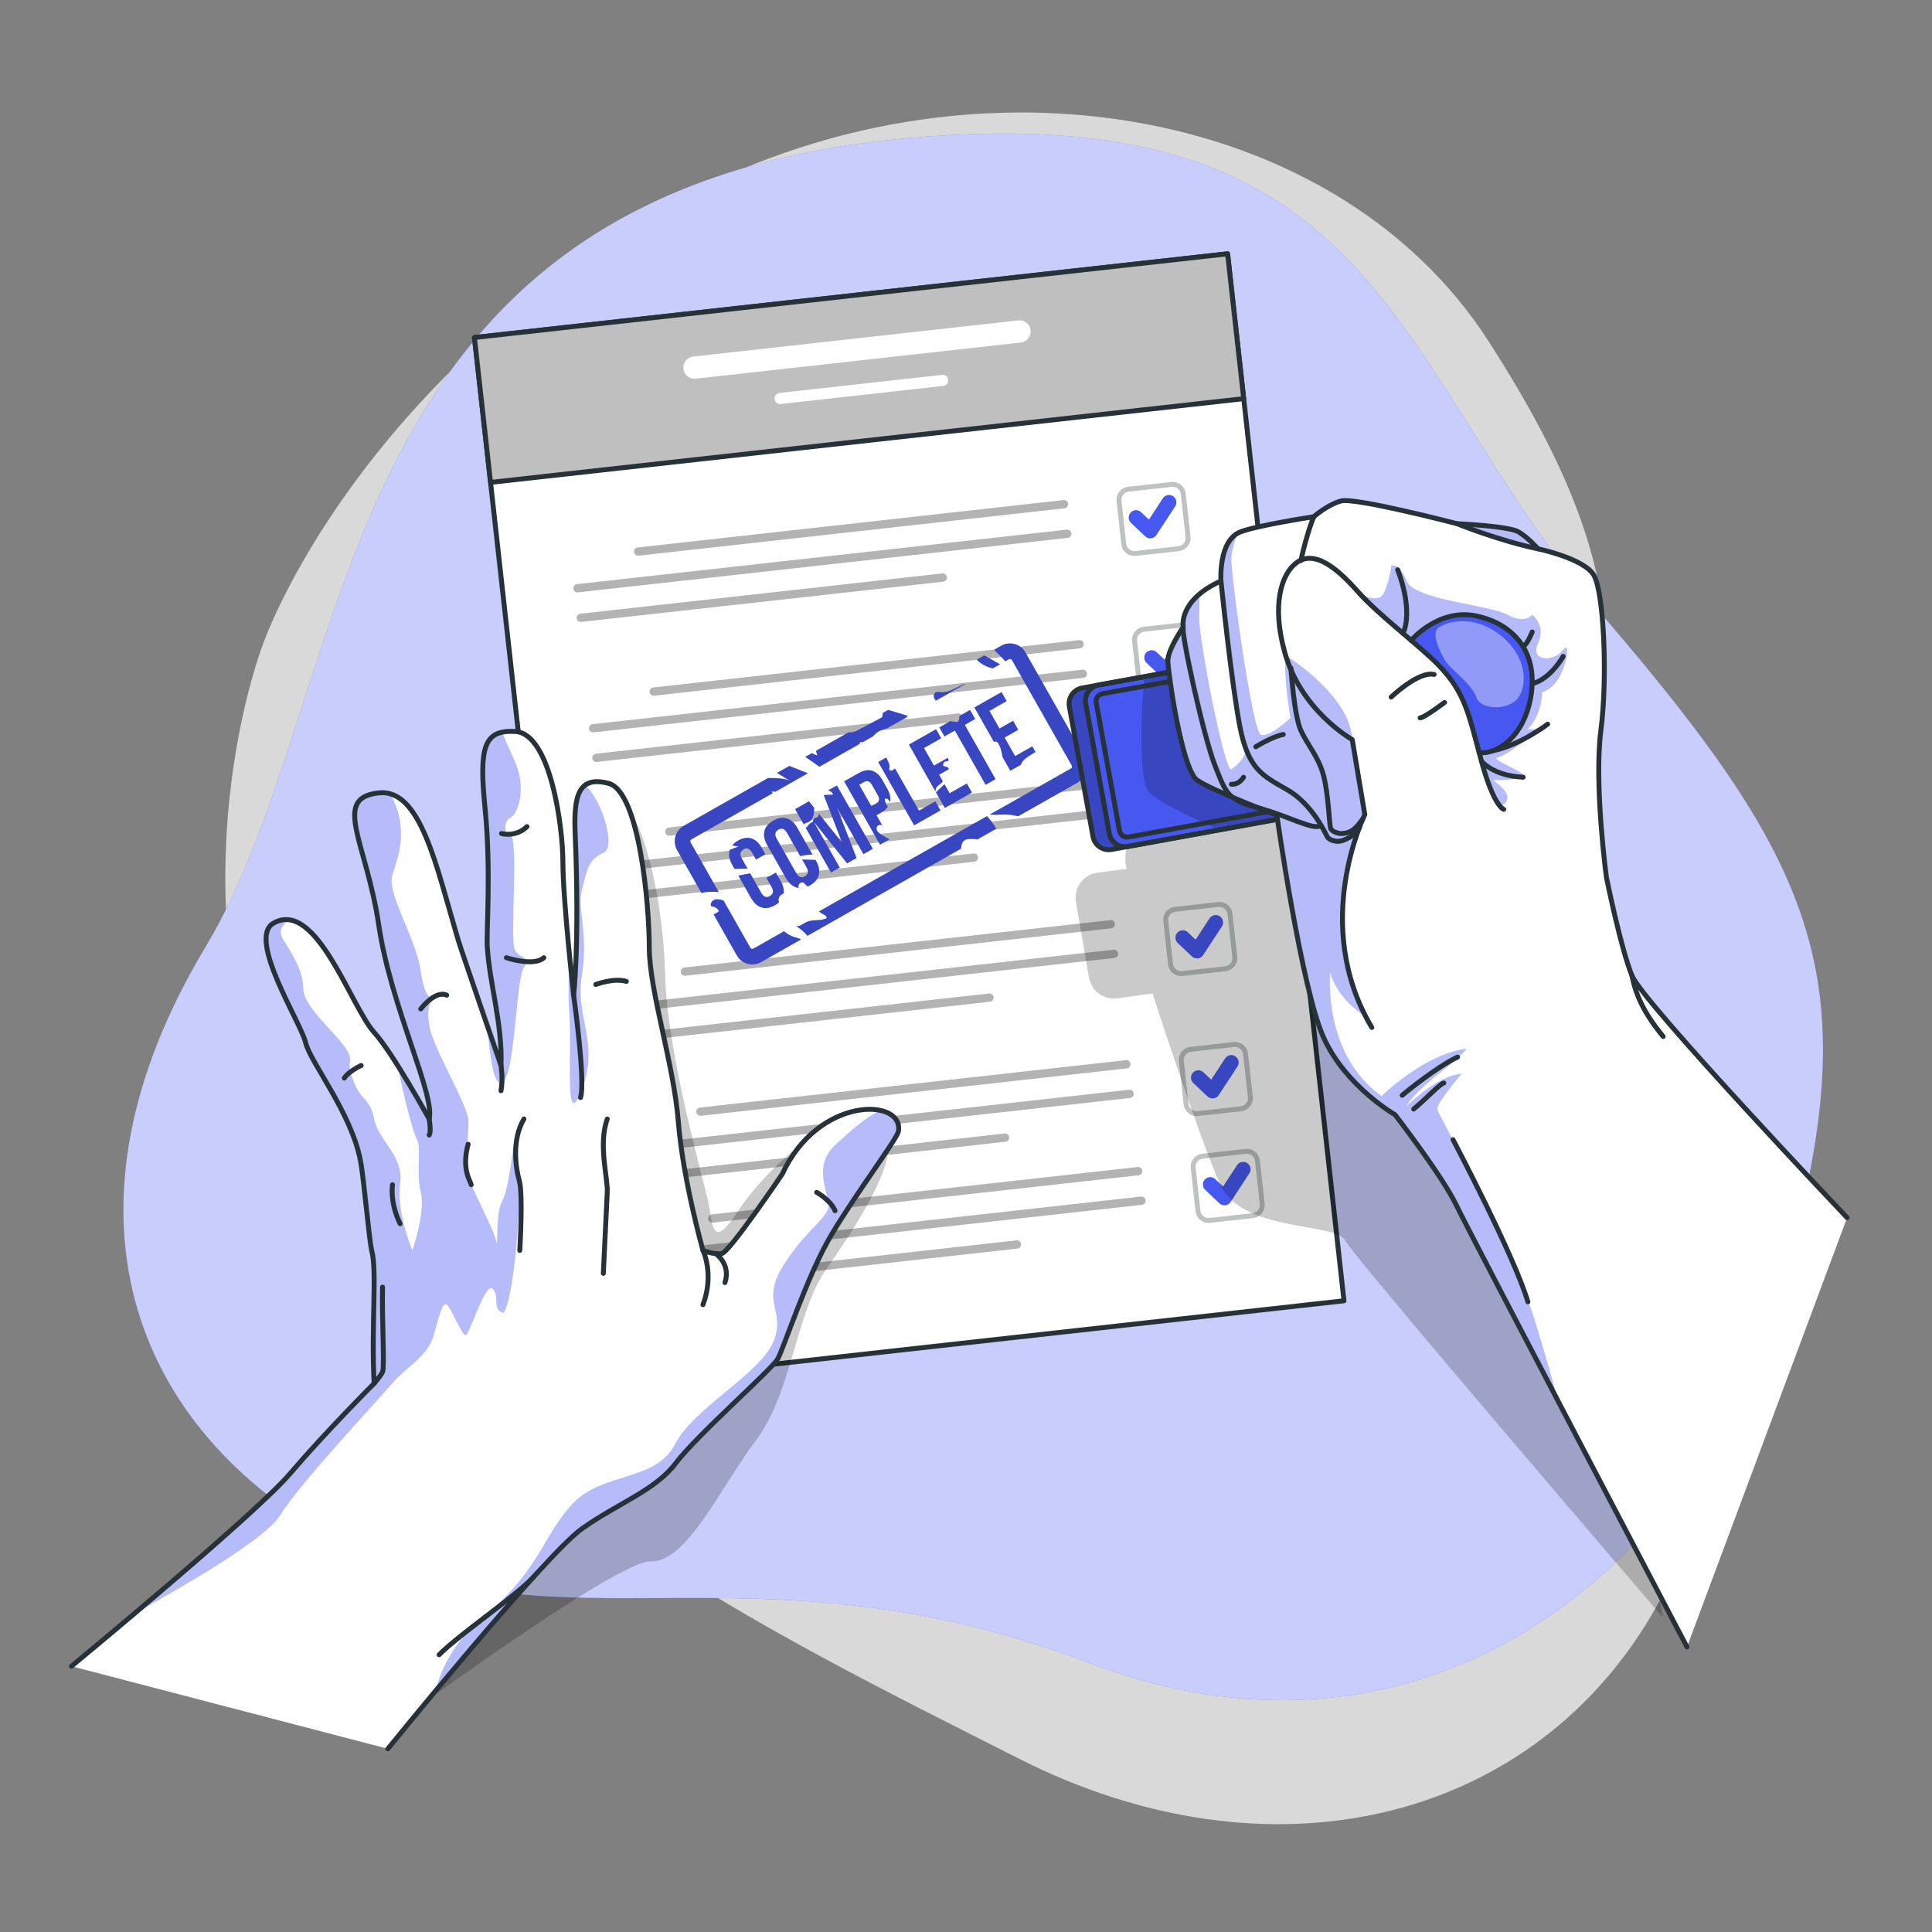 <svg width="393" height="393" viewBox="0 0 393 393" fill="none" xmlns="http://www.w3.org/2000/svg">
<rect x="0" y="0" width="393" height="393" fill="#808080" stroke="none"/>
<path opacity="0.7" d="M53.394 131.33C53.394 131.33 31.483 187.912 62.274 244.909C93.065 301.907 156.499 331.999 207.266 357.738C258.034 383.476 310.752 370.942 335.804 328.783C360.856 286.624 326.494 256.528 326.453 196.406C326.413 136.285 335.45 120.367 302.902 69.574C270.354 18.781 190.458 7.539 130.061 45.212C69.665 82.884 53.394 131.33 53.394 131.33Z" fill="white"/>
<path d="M184.808 28.077C282.299 19.394 282.464 74.398 326.392 125.642C370.319 176.885 379.719 200.119 363.16 259.19C346.601 318.261 290.798 364.569 221.765 338.331C152.732 312.093 113.187 337.289 69.645 313.991C26.103 290.692 9.933 245.677 41.805 192.624C73.677 139.572 64.596 38.782 184.808 28.077Z" fill="#4758F1"/>
<path opacity="0.7" d="M184.808 28.077C282.299 19.394 282.464 74.398 326.392 125.642C370.319 176.885 379.719 200.119 363.16 259.19C346.601 318.261 290.798 364.569 221.765 338.331C152.732 312.093 113.187 337.289 69.645 313.991C26.103 290.692 9.933 245.677 41.805 192.624C73.677 139.572 64.596 38.782 184.808 28.077Z" fill="white"/>
<path d="M249.712 51.629L96.508 68.662L120.186 281.634L273.39 264.601L249.712 51.629Z" fill="white" stroke="#263238" stroke-miterlimit="10" stroke-linecap="round" stroke-linejoin="round"/>
<path d="M249.711 51.628L96.507 68.661L99.783 98.129L252.988 81.097L249.711 51.628Z" fill="#BFBFBF" stroke="#263238" stroke-miterlimit="10" stroke-linecap="round" stroke-linejoin="round"/>
<path d="M207.142 65.178L141.011 72.533C139.77 72.672 138.875 73.789 139.013 75.031C139.151 76.272 140.269 77.167 141.511 77.029L207.641 69.674C208.882 69.536 209.777 68.418 209.639 67.176C209.501 65.934 208.384 65.04 207.142 65.178Z" fill="white"/>
<path d="M191.637 76.254L158.571 79.932C157.951 80.001 157.503 80.56 157.572 81.181C157.642 81.802 158.2 82.249 158.821 82.18L191.887 78.502C192.508 78.433 192.955 77.874 192.886 77.253C192.817 76.632 192.257 76.185 191.637 76.254Z" fill="white"/>
<path opacity="0.3" d="M216.347 101.725L129.715 111.361C129.252 111.412 128.92 111.829 128.971 112.29C129.022 112.752 129.439 113.085 129.9 113.034L216.533 103.397C216.995 103.346 217.328 102.93 217.277 102.468C217.225 102.007 216.81 101.673 216.347 101.725Z" fill="black"/>
<path opacity="0.3" d="M217.016 107.739L117.38 118.822C116.917 118.873 116.585 119.29 116.636 119.751C116.687 120.213 117.104 120.546 117.565 120.495L217.202 109.412C217.664 109.361 217.996 108.944 217.945 108.483C217.894 108.022 217.478 107.688 217.016 107.739Z" fill="black"/>
<path opacity="0.3" d="M191.678 116.646L118.049 124.837C117.586 124.888 117.254 125.304 117.305 125.766C117.356 126.228 117.773 126.56 118.234 126.509L191.863 118.319C192.326 118.268 192.658 117.851 192.607 117.39C192.556 116.928 192.139 116.595 191.678 116.646Z" fill="black"/>
<path opacity="0.3" d="M239.769 111.606L230.978 112.583C229.797 112.715 228.734 111.864 228.602 110.684L227.625 101.892C227.493 100.712 228.344 99.648 229.524 99.517L238.316 98.539C239.496 98.408 240.56 99.258 240.691 100.439L241.669 109.23C241.8 110.411 240.95 111.474 239.769 111.606Z" stroke="#263238" stroke-miterlimit="10" stroke-linecap="round" stroke-linejoin="round"/>
<path d="M231.095 105.284L233.98 108.011L237.791 102.186" stroke="#4758F1" stroke-width="3" stroke-miterlimit="10" stroke-linecap="round" stroke-linejoin="round"/>
<path opacity="0.3" d="M219.516 130.208L132.884 139.844C132.421 139.895 132.089 140.312 132.14 140.773C132.191 141.235 132.608 141.568 133.069 141.517L219.702 131.88C220.164 131.829 220.497 131.413 220.445 130.951C220.394 130.489 219.979 130.157 219.516 130.208Z" fill="black"/>
<path opacity="0.3" d="M220.185 136.222L120.549 147.305C120.086 147.356 119.754 147.773 119.805 148.234C119.856 148.695 120.273 149.029 120.734 148.978L220.371 137.895C220.833 137.844 221.165 137.427 221.114 136.966C221.063 136.504 220.647 136.17 220.185 136.222Z" fill="black"/>
<path opacity="0.3" d="M194.847 145.129L121.217 153.319C120.755 153.37 120.423 153.787 120.474 154.248C120.525 154.711 120.942 155.043 121.403 154.992L195.032 146.803C195.494 146.752 195.827 146.335 195.776 145.874C195.725 145.411 195.308 145.078 194.847 145.129Z" fill="black"/>
<path opacity="0.3" d="M242.937 140.089L234.146 141.066C232.965 141.198 231.902 140.347 231.77 139.167L230.793 130.375C230.661 129.195 231.512 128.131 232.692 128L241.484 127.022C242.664 126.891 243.728 127.741 243.859 128.922L244.837 137.713C244.969 138.894 244.118 139.957 242.937 140.089Z" stroke="#263238" stroke-miterlimit="10" stroke-linecap="round" stroke-linejoin="round"/>
<path d="M234.264 133.768L237.148 136.494L240.96 130.669" stroke="#4758F1" stroke-width="3" stroke-miterlimit="10" stroke-linecap="round" stroke-linejoin="round"/>
<path opacity="0.3" d="M222.684 158.691L136.051 168.327C135.589 168.378 135.257 168.795 135.308 169.256C135.359 169.719 135.776 170.051 136.237 170L222.87 160.364C223.332 160.312 223.665 159.896 223.613 159.435C223.562 158.972 223.147 158.64 222.684 158.691Z" fill="black"/>
<path opacity="0.3" d="M223.353 164.705L123.717 175.788C123.254 175.839 122.922 176.256 122.973 176.717C123.024 177.178 123.441 177.512 123.902 177.461L223.539 166.378C224.001 166.327 224.333 165.91 224.282 165.449C224.231 164.987 223.815 164.654 223.353 164.705Z" fill="black"/>
<path opacity="0.3" d="M198.014 173.612L124.384 181.802C123.922 181.854 123.59 182.27 123.641 182.732C123.692 183.193 124.109 183.526 124.57 183.475L198.199 175.285C198.661 175.234 198.994 174.817 198.943 174.356C198.892 173.895 198.476 173.561 198.014 173.612Z" fill="black"/>
<path opacity="0.3" d="M246.105 168.572L237.314 169.55C236.133 169.682 235.07 168.831 234.938 167.651L233.961 158.859C233.829 157.679 234.68 156.615 235.86 156.484L244.652 155.506C245.832 155.375 246.896 156.225 247.027 157.406L248.005 166.197C248.136 167.378 247.286 168.44 246.105 168.572Z" stroke="#263238" stroke-miterlimit="10" stroke-linecap="round" stroke-linejoin="round"/>
<path d="M237.432 162.251L240.316 164.977L244.128 159.152" stroke="#4758F1" stroke-width="3" stroke-miterlimit="10" stroke-linecap="round" stroke-linejoin="round"/>
<path opacity="0.3" d="M225.853 187.174L139.22 196.81C138.758 196.862 138.426 197.278 138.477 197.74C138.528 198.202 138.945 198.534 139.406 198.483L226.039 188.847C226.501 188.796 226.833 188.379 226.782 187.918C226.731 187.456 226.315 187.123 225.853 187.174Z" fill="black"/>
<path opacity="0.3" d="M226.522 193.189L126.885 204.271C126.423 204.322 126.091 204.739 126.142 205.2C126.193 205.662 126.61 205.995 127.071 205.944L226.707 194.861C227.17 194.81 227.502 194.393 227.451 193.932C227.4 193.47 226.983 193.137 226.522 193.189Z" fill="black"/>
<path opacity="0.3" d="M201.183 202.096L127.553 210.286C127.091 210.337 126.759 210.753 126.81 211.215C126.861 211.677 127.278 212.009 127.739 211.958L201.368 203.768C201.83 203.717 202.163 203.3 202.112 202.839C202.061 202.377 201.645 202.044 201.183 202.096Z" fill="black"/>
<path opacity="0.3" d="M249.274 197.056L240.483 198.033C239.302 198.165 238.239 197.314 238.107 196.134L237.13 187.342C236.998 186.162 237.849 185.098 239.029 184.967L247.821 183.989C249.001 183.858 250.065 184.708 250.196 185.889L251.174 194.68C251.305 195.861 250.455 196.924 249.274 197.056Z" stroke="#263238" stroke-miterlimit="10" stroke-linecap="round" stroke-linejoin="round"/>
<path d="M240.601 190.734L243.485 193.46L247.297 187.636" stroke="#4758F1" stroke-width="3" stroke-miterlimit="10" stroke-linecap="round" stroke-linejoin="round"/>
<path opacity="0.3" d="M229.021 215.657L142.388 225.293C141.926 225.344 141.594 225.761 141.645 226.222C141.696 226.685 142.112 227.017 142.574 226.966L229.207 217.33C229.669 217.279 230.001 216.862 229.95 216.401C229.899 215.938 229.483 215.606 229.021 215.657Z" fill="black"/>
<path opacity="0.3" d="M229.69 221.671L130.053 232.754C129.591 232.805 129.259 233.222 129.31 233.683C129.361 234.145 129.778 234.478 130.239 234.427L229.875 223.344C230.338 223.293 230.67 222.876 230.619 222.415C230.568 221.953 230.151 221.62 229.69 221.671Z" fill="black"/>
<path opacity="0.3" d="M204.351 230.578L130.721 238.769C130.259 238.82 129.927 239.236 129.978 239.698C130.029 240.16 130.446 240.492 130.907 240.441L204.536 232.251C204.998 232.2 205.331 231.783 205.28 231.322C205.229 230.86 204.813 230.527 204.351 230.578Z" fill="black"/>
<path opacity="0.3" d="M252.442 225.539L243.651 226.516C242.47 226.648 241.407 225.797 241.275 224.617L240.298 215.825C240.166 214.645 241.017 213.581 242.197 213.45L250.989 212.472C252.169 212.341 253.233 213.191 253.364 214.372L254.342 223.163C254.473 224.344 253.623 225.407 252.442 225.539Z" stroke="#263238" stroke-miterlimit="10" stroke-linecap="round" stroke-linejoin="round"/>
<path d="M243.769 219.217L246.653 221.943L250.464 216.119" stroke="#4758F1" stroke-width="3" stroke-miterlimit="10" stroke-linecap="round" stroke-linejoin="round"/>
<path opacity="0.3" d="M231.438 237.391L144.805 247.028C144.343 247.079 144.011 247.495 144.062 247.957C144.113 248.419 144.529 248.751 144.991 248.7L231.624 239.064C232.086 239.013 232.418 238.596 232.367 238.135C232.316 237.673 231.9 237.34 231.438 237.391Z" fill="black"/>
<path opacity="0.3" d="M232.107 243.406L132.47 254.489C132.008 254.54 131.676 254.956 131.727 255.418C131.778 255.88 132.195 256.212 132.656 256.161L232.292 245.079C232.755 245.027 233.087 244.611 233.036 244.149C232.985 243.687 232.569 243.354 232.107 243.406Z" fill="black"/>
<path opacity="0.3" d="M206.769 252.313L133.139 260.503C132.677 260.554 132.345 260.971 132.396 261.432C132.447 261.894 132.863 262.227 133.325 262.176L206.954 253.985C207.416 253.934 207.749 253.518 207.698 253.056C207.647 252.594 207.23 252.262 206.769 252.313Z" fill="black"/>
<path opacity="0.3" d="M254.859 247.272L246.068 248.25C244.887 248.381 243.824 247.531 243.692 246.35L242.715 237.559C242.583 236.378 243.434 235.315 244.614 235.184L253.406 234.206C254.586 234.074 255.65 234.925 255.781 236.106L256.759 244.897C256.891 246.078 256.04 247.141 254.859 247.272Z" stroke="#263238" stroke-miterlimit="10" stroke-linecap="round" stroke-linejoin="round"/>
<path d="M246.186 240.95L249.07 243.678L252.881 237.853" stroke="#4758F1" stroke-width="3" stroke-miterlimit="10" stroke-linecap="round" stroke-linejoin="round"/>
<path d="M159.409 181.777C159.513 181 159.315 180.136 158.788 179.207L157.817 177.496L155.903 178.582L156.947 180.422C157.469 181.342 157.252 181.902 156.609 182.268C155.965 182.633 155.372 182.532 154.85 181.612L152.597 177.638C151.794 177.796 150.991 177.952 150.188 178.109L152.753 182.631C153.922 184.692 155.621 185.285 157.608 184.158C157.954 183.962 158.232 183.74 158.481 183.507C158.23 183.039 158.434 182.343 158.896 182.016C159.052 181.903 159.227 181.83 159.409 181.777Z" fill="#4758F1"/>
<path d="M148.955 175.934L149.409 176.734C150.294 176.722 151.178 176.709 152.064 176.698L150.906 174.657C150.384 173.737 150.591 173.157 151.234 172.793C151.878 172.427 152.482 172.547 153.004 173.467L153.786 174.847L155.7 173.762L154.991 172.511C153.822 170.45 152.123 169.857 150.136 170.983C149.632 171.269 149.234 171.598 148.938 171.96C149.543 172.106 150.143 172.229 150.336 172.157C149.708 172.393 149.079 172.628 148.451 172.863C148.15 173.76 148.311 174.799 148.955 175.934Z" fill="#4758F1"/>
<path d="M163.643 167.554C163.88 167.395 164.177 167.358 164.437 167.242C165.451 166.789 165.681 165.329 165.596 164.302L164.553 163L161.737 164.597L163.496 167.696C163.538 167.641 163.587 167.591 163.643 167.554Z" fill="#4758F1"/>
<path d="M175.631 173.741L177.545 172.655L170.239 159.775L168.428 160.802C169.009 160.94 169.425 161.213 169.439 161.642C168.877 161.717 168.181 161.639 167.57 161.752L171.249 171.288L171.212 171.309L166.564 165.51C166.561 165.783 166.497 166.043 166.28 166.193C166.067 166.34 165.761 166.339 165.592 166.534C165.445 166.703 165.453 166.965 165.316 167.143C165.183 167.313 164.951 167.364 164.774 167.487C164.537 167.652 164.415 167.935 164.219 168.148C164.129 168.246 164.002 168.323 163.872 168.36L169.043 177.476L170.809 176.473L165.643 167.366L165.68 167.345L172.318 175.618L174.232 174.532L170.353 164.523L170.39 164.502L175.631 173.741Z" fill="#4758F1"/>
<path d="M180.469 162.502C180.748 162.607 180.917 162.878 181.053 163.192C181.251 162.367 181.05 161.429 180.464 160.395L179.514 158.721C178.346 156.66 176.715 156.101 174.691 157.249L171.711 158.94L179.017 171.82L180.917 170.742C180.302 170.355 179.619 170.031 179.032 169.608C178.772 169.421 178.521 169.202 178.386 168.912C178.25 168.621 178.258 168.245 178.478 168.012C178.718 167.755 179.11 167.76 179.453 167.875L178.294 165.833L179.252 165.29C179.851 164.95 180.286 164.558 180.597 164.128C180.199 163.487 179.498 162.135 180.469 162.502ZM178.208 163.45L177.251 163.994L174.777 159.633L175.734 159.09C176.378 158.724 176.895 158.82 177.417 159.741L178.512 161.673C179.035 162.592 178.852 163.085 178.208 163.45Z" fill="#4758F1"/>
<path d="M191.307 164.848L190.264 163.008L186.933 164.897L182.058 156.302C181.987 156.363 181.915 156.423 181.845 156.478C181.691 156.597 181.529 156.72 181.337 156.751C181.145 156.783 180.917 156.687 180.872 156.498C180.843 156.377 180.891 156.253 180.915 156.131C181.042 155.475 180.613 154.788 180.254 154.093L178.646 155.005L185.952 167.885L191.307 164.848Z" fill="#4758F1"/>
<path d="M190.393 160.379C190.613 159.8 191.294 159.55 191.68 159.067C191.72 159.016 191.747 158.96 191.78 158.906L191.031 157.587L193.018 156.46C192.987 156.353 192.935 156.243 192.827 156.125C192.696 155.983 191.923 155.842 191.923 155.84C191.698 155.456 192.008 154.882 192.452 154.859C192.587 154.852 192.739 154.882 192.841 154.795C192.926 154.723 192.937 154.604 192.946 154.489L192.765 154.17L189.987 155.746L187.952 152.158L191.448 150.175L190.404 148.335L184.885 151.465L190.292 160.999C190.307 160.788 190.318 160.576 190.393 160.379Z" fill="#4758F1"/>
<path d="M197.711 161.216L196.667 159.376L193.171 161.359L192.125 159.516C191.695 159.92 191.266 160.323 190.837 160.727C190.685 160.87 190.534 161.015 190.387 161.165L192.191 164.346L197.711 161.216Z" fill="#4758F1"/>
<path d="M195.108 146.261C195.074 146.534 194.915 146.837 194.642 146.866C194.509 146.88 194.379 146.824 194.248 146.801C194.007 146.759 193.749 146.824 193.522 146.732C193.468 146.71 193.424 146.68 193.382 146.648L191.068 147.961L192.112 149.801L194.228 148.6L200.49 159.64L202.514 158.491L196.252 147.452L198.368 146.252L197.324 144.412L195.158 145.64C195.12 145.842 195.134 146.055 195.108 146.261Z" fill="#4758F1"/>
<path d="M203.936 154.013L205.511 156.791L207.634 155.586C207.688 155.45 207.749 155.315 207.822 155.187C208.23 154.47 208.959 154.006 209.658 153.57C209.983 153.367 210.309 153.164 210.635 152.961L209.987 151.82L206.491 153.803L204.352 150.031L207.13 148.455L206.086 146.615L203.308 148.191L201.273 144.603L204.769 142.62L203.725 140.78L198.206 143.91L202.178 150.912C203.147 150.441 203.63 152.281 203.936 154.013Z" fill="#4758F1"/>
<path d="M163.232 179.488C163.559 179.55 163.757 179.873 164.006 180.095C164.105 180.183 164.213 180.25 164.326 180.304C164.472 180.238 164.616 180.182 164.765 180.098C166.752 178.971 167.17 177.177 166.001 175.116L165.884 174.912C164.978 174.886 164.072 174.86 163.165 174.835L164.05 176.393C164.572 177.314 164.365 177.892 163.721 178.258C163.077 178.623 162.474 178.503 161.952 177.583L158.007 170.628C157.485 169.708 157.692 169.128 158.336 168.764C158.979 168.398 159.583 168.518 160.105 169.439L162.775 174.145C163.593 173.947 164.433 173.836 165.274 173.836L162.202 168.419C161.033 166.359 159.28 165.797 157.293 166.924C155.305 168.051 154.888 169.844 156.057 171.905L159.856 178.603C160.538 179.806 161.425 180.482 162.436 180.625C162.428 180.579 162.413 180.533 162.409 180.486C162.365 179.987 162.741 179.395 163.232 179.488Z" fill="#4758F1"/>
<path d="M190.374 142.528L196.541 139.03C194.77 139.519 193.216 140.996 191.39 140.792C191.053 140.755 190.694 140.662 190.387 140.806C189.944 141.015 189.845 141.643 190.054 142.087C190.133 142.253 190.247 142.395 190.374 142.528Z" fill="#4758F1"/>
<path d="M174.893 151.308C174.881 151.171 174.902 151.033 174.973 150.909C175.127 150.968 175.286 150.992 175.446 150.994L177.574 149.787C177.927 149.425 178.275 149.06 178.707 148.801C179.099 148.566 179.541 148.431 179.978 148.298C180.136 148.25 180.294 148.202 180.452 148.154L184.364 145.936C184.409 145.857 184.459 145.779 184.532 145.721C184.59 145.674 184.661 145.655 184.729 145.629C183.376 145.219 182.022 144.81 180.668 144.4L179.578 145.019C179.539 145.307 179.5 145.596 179.46 145.884C177.899 146.717 176.339 147.551 174.778 148.384C174.3 148.64 173.805 148.901 173.265 148.954C173.063 148.975 172.861 148.962 172.659 148.942L165.998 152.721C166.054 153.036 166.136 153.346 166.262 153.64C165.871 153.568 165.5 153.41 165.169 153.191L163.802 153.967C164.776 154.61 165.734 155.277 166.674 155.97L174.893 151.308Z" fill="#4758F1"/>
<path d="M203.423 135.126C202.35 134.524 201.278 133.921 200.205 133.319L198.678 134.185C199.567 135.086 200.724 135.72 201.969 135.951L203.423 135.126Z" fill="#4758F1"/>
<path d="M220.757 154.161L208.589 132.709C207.608 130.979 205.402 130.371 203.672 131.352L202.21 132.181C202.396 132.363 202.581 132.545 202.768 132.727C203.356 133.303 203.95 133.893 204.496 134.516L205.232 134.099C205.446 133.977 205.72 134.052 205.841 134.267L218.008 155.718C218.13 155.932 218.055 156.206 217.84 156.328L201.277 165.722C202.706 165.804 204.157 165.604 205.585 165.767C206.097 165.825 206.609 165.93 207.12 166.04L219.399 159.075C221.129 158.095 221.738 155.89 220.757 154.161Z" fill="#4758F1"/>
<path d="M146.205 181.455L140.472 171.346C140.35 171.132 140.425 170.858 140.64 170.737L157.164 161.364C157.106 161.239 157.039 161.117 156.986 160.988C157.222 160.976 157.456 161.007 157.683 161.07L164.349 157.288C164.133 157.213 163.917 157.132 163.705 157.048C162.658 156.633 161.612 156.218 160.565 155.802L158.053 157.227C158.963 157.785 159.872 158.343 160.783 158.902C159.837 158.322 157.891 158.245 156.221 158.267L139.081 167.989C137.351 168.97 136.743 171.175 137.724 172.905L142.688 181.657C142.92 181.599 143.152 181.543 143.382 181.504C144.009 181.396 144.649 181.402 145.285 181.408C145.592 181.412 145.901 181.419 146.205 181.455Z" fill="#4758F1"/>
<path d="M166.583 185.402C166.869 185.648 167.181 185.864 167.527 186.01C167.885 186.161 168.351 186.543 168.075 186.816C166.803 187.394 165.235 186.965 163.982 187.584C163.299 187.92 162.642 188.569 161.908 188.367C162.792 188.897 163.582 189.575 164.255 190.355L195.467 172.651C195.489 172.525 195.51 172.397 195.532 172.271C195.604 171.856 195.688 171.413 195.98 171.109C196.369 170.703 196.995 170.666 197.558 170.658C197.961 170.652 198.386 170.669 198.768 170.779L202.652 168.576C202.125 167.652 201.486 166.796 200.765 166.014L166.583 185.402Z" fill="#4758F1"/>
<path d="M161.534 190.601C160.88 190.386 160.033 189.951 159.494 189.424L153.248 192.966C153.034 193.088 152.761 193.013 152.639 192.798L147.167 183.15C146.617 183.022 146.065 182.853 145.517 182.964C144.885 183.092 144.327 183.83 144.674 184.373C145.329 184.374 145.968 184.766 146.264 185.349C145.922 185.619 145.551 185.837 145.16 186.016L149.891 194.357C150.872 196.087 153.077 196.695 154.807 195.714L162.97 191.084C162.937 191.067 162.905 191.047 162.871 191.031C162.446 190.836 161.98 190.748 161.534 190.601Z" fill="#4758F1"/>
<g opacity="0.2">
<path d="M159.409 181.777C159.513 181 159.315 180.136 158.788 179.207L157.817 177.496L155.903 178.582L156.947 180.422C157.469 181.342 157.252 181.902 156.609 182.268C155.965 182.633 155.372 182.532 154.85 181.612L152.597 177.638C151.794 177.796 150.991 177.952 150.188 178.109L152.753 182.631C153.922 184.692 155.621 185.285 157.608 184.158C157.954 183.962 158.232 183.74 158.481 183.507C158.23 183.039 158.434 182.343 158.896 182.016C159.052 181.903 159.227 181.83 159.409 181.777Z" fill="black"/>
<path d="M148.955 175.934L149.409 176.734C150.294 176.722 151.178 176.709 152.064 176.698L150.906 174.657C150.384 173.737 150.591 173.157 151.234 172.793C151.878 172.427 152.482 172.547 153.004 173.467L153.786 174.847L155.7 173.762L154.991 172.511C153.822 170.45 152.123 169.857 150.136 170.983C149.632 171.269 149.234 171.598 148.938 171.96C149.543 172.106 150.143 172.229 150.336 172.157C149.708 172.393 149.079 172.628 148.451 172.863C148.15 173.76 148.311 174.799 148.955 175.934Z" fill="black"/>
<path d="M163.643 167.554C163.88 167.395 164.177 167.358 164.437 167.242C165.451 166.789 165.681 165.329 165.596 164.302L164.553 163L161.737 164.597L163.496 167.696C163.538 167.641 163.587 167.591 163.643 167.554Z" fill="black"/>
<path d="M175.631 173.741L177.545 172.655L170.239 159.775L168.428 160.802C169.009 160.94 169.425 161.213 169.439 161.642C168.877 161.717 168.181 161.639 167.57 161.752L171.249 171.288L171.212 171.309L166.564 165.51C166.561 165.783 166.497 166.043 166.28 166.193C166.067 166.34 165.761 166.339 165.592 166.534C165.445 166.703 165.453 166.965 165.316 167.143C165.183 167.313 164.951 167.364 164.774 167.487C164.537 167.652 164.415 167.935 164.219 168.148C164.129 168.246 164.002 168.323 163.872 168.36L169.043 177.476L170.809 176.473L165.643 167.366L165.68 167.345L172.318 175.618L174.232 174.532L170.353 164.523L170.39 164.502L175.631 173.741Z" fill="black"/>
<path d="M180.469 162.502C180.748 162.607 180.917 162.878 181.053 163.192C181.251 162.367 181.05 161.429 180.464 160.395L179.514 158.721C178.346 156.66 176.715 156.101 174.691 157.249L171.711 158.94L179.017 171.82L180.917 170.742C180.302 170.355 179.619 170.031 179.032 169.608C178.772 169.421 178.521 169.202 178.386 168.912C178.25 168.621 178.258 168.245 178.478 168.012C178.718 167.755 179.11 167.76 179.453 167.875L178.294 165.833L179.252 165.29C179.851 164.95 180.286 164.558 180.597 164.128C180.199 163.487 179.498 162.135 180.469 162.502ZM178.208 163.45L177.251 163.994L174.777 159.633L175.734 159.09C176.378 158.724 176.895 158.82 177.417 159.741L178.512 161.673C179.035 162.592 178.852 163.085 178.208 163.45Z" fill="black"/>
<path d="M191.307 164.848L190.264 163.008L186.933 164.897L182.058 156.302C181.987 156.363 181.915 156.423 181.845 156.478C181.691 156.597 181.529 156.72 181.337 156.751C181.145 156.783 180.917 156.687 180.872 156.498C180.843 156.377 180.891 156.253 180.915 156.131C181.042 155.475 180.613 154.788 180.254 154.093L178.646 155.005L185.952 167.885L191.307 164.848Z" fill="black"/>
<path d="M190.393 160.379C190.613 159.8 191.294 159.55 191.68 159.067C191.72 159.016 191.747 158.96 191.78 158.906L191.031 157.587L193.018 156.46C192.987 156.353 192.935 156.243 192.827 156.125C192.696 155.983 191.923 155.842 191.923 155.84C191.698 155.456 192.008 154.882 192.452 154.859C192.587 154.852 192.739 154.882 192.841 154.795C192.926 154.723 192.937 154.604 192.946 154.489L192.765 154.17L189.987 155.746L187.952 152.158L191.448 150.175L190.404 148.335L184.885 151.465L190.292 160.999C190.307 160.788 190.318 160.576 190.393 160.379Z" fill="black"/>
<path d="M197.711 161.216L196.667 159.376L193.171 161.359L192.125 159.516C191.695 159.92 191.266 160.323 190.837 160.727C190.685 160.87 190.534 161.015 190.387 161.165L192.191 164.346L197.711 161.216Z" fill="black"/>
<path d="M195.108 146.261C195.074 146.534 194.915 146.837 194.642 146.866C194.509 146.88 194.379 146.824 194.248 146.801C194.007 146.759 193.749 146.824 193.522 146.732C193.468 146.71 193.424 146.68 193.382 146.648L191.068 147.961L192.112 149.801L194.228 148.6L200.49 159.64L202.514 158.491L196.252 147.452L198.368 146.252L197.324 144.412L195.158 145.64C195.12 145.842 195.134 146.055 195.108 146.261Z" fill="black"/>
<path d="M203.936 154.013L205.511 156.791L207.634 155.586C207.688 155.45 207.749 155.315 207.822 155.187C208.23 154.47 208.959 154.006 209.658 153.57C209.983 153.367 210.309 153.164 210.635 152.961L209.987 151.82L206.491 153.803L204.352 150.031L207.13 148.455L206.086 146.615L203.308 148.191L201.273 144.603L204.769 142.62L203.725 140.78L198.206 143.91L202.178 150.912C203.147 150.441 203.63 152.281 203.936 154.013Z" fill="black"/>
<path d="M163.232 179.488C163.559 179.55 163.757 179.873 164.006 180.095C164.105 180.183 164.213 180.25 164.326 180.304C164.472 180.238 164.616 180.182 164.765 180.098C166.752 178.971 167.17 177.177 166.001 175.116L165.884 174.912C164.978 174.886 164.072 174.86 163.165 174.835L164.05 176.393C164.572 177.314 164.365 177.892 163.721 178.258C163.077 178.623 162.474 178.503 161.952 177.583L158.007 170.628C157.485 169.708 157.692 169.128 158.336 168.764C158.979 168.398 159.583 168.518 160.105 169.439L162.775 174.145C163.593 173.947 164.433 173.836 165.274 173.836L162.202 168.419C161.033 166.359 159.28 165.797 157.293 166.924C155.305 168.051 154.888 169.844 156.057 171.905L159.856 178.603C160.538 179.806 161.425 180.482 162.436 180.625C162.428 180.579 162.413 180.533 162.409 180.486C162.365 179.987 162.741 179.395 163.232 179.488Z" fill="black"/>
<path d="M190.374 142.528L196.541 139.03C194.77 139.519 193.216 140.996 191.39 140.792C191.053 140.755 190.694 140.662 190.387 140.806C189.944 141.015 189.845 141.643 190.054 142.087C190.133 142.253 190.247 142.395 190.374 142.528Z" fill="black"/>
<path d="M174.893 151.308C174.881 151.171 174.902 151.033 174.973 150.909C175.127 150.968 175.286 150.992 175.446 150.994L177.574 149.787C177.927 149.425 178.275 149.06 178.707 148.801C179.099 148.566 179.541 148.431 179.978 148.298C180.136 148.25 180.294 148.202 180.452 148.154L184.364 145.936C184.409 145.857 184.459 145.779 184.532 145.721C184.59 145.674 184.661 145.655 184.729 145.629C183.376 145.219 182.022 144.81 180.668 144.4L179.578 145.019C179.539 145.307 179.5 145.596 179.46 145.884C177.899 146.717 176.339 147.551 174.778 148.384C174.3 148.64 173.805 148.901 173.265 148.954C173.063 148.975 172.861 148.962 172.659 148.942L165.998 152.721C166.054 153.036 166.136 153.346 166.262 153.64C165.871 153.568 165.5 153.41 165.169 153.191L163.802 153.967C164.776 154.61 165.734 155.277 166.674 155.97L174.893 151.308Z" fill="black"/>
<path d="M203.423 135.126C202.35 134.524 201.278 133.921 200.205 133.319L198.678 134.185C199.567 135.086 200.724 135.72 201.969 135.951L203.423 135.126Z" fill="black"/>
<path d="M220.757 154.161L208.589 132.709C207.608 130.979 205.402 130.371 203.672 131.352L202.21 132.181C202.396 132.363 202.581 132.545 202.768 132.727C203.356 133.303 203.95 133.893 204.496 134.516L205.232 134.099C205.446 133.977 205.72 134.052 205.841 134.267L218.008 155.718C218.13 155.932 218.055 156.206 217.84 156.328L201.277 165.722C202.706 165.804 204.157 165.604 205.585 165.767C206.097 165.825 206.609 165.93 207.12 166.04L219.399 159.075C221.129 158.095 221.738 155.89 220.757 154.161Z" fill="black"/>
<path d="M146.205 181.455L140.472 171.346C140.35 171.132 140.425 170.858 140.64 170.737L157.164 161.364C157.106 161.239 157.039 161.117 156.986 160.988C157.222 160.976 157.456 161.007 157.683 161.07L164.349 157.288C164.133 157.213 163.917 157.132 163.705 157.048C162.658 156.633 161.612 156.218 160.565 155.802L158.053 157.227C158.963 157.785 159.872 158.343 160.783 158.902C159.837 158.322 157.891 158.245 156.221 158.267L139.081 167.989C137.351 168.97 136.743 171.175 137.724 172.905L142.688 181.657C142.92 181.599 143.152 181.543 143.382 181.504C144.009 181.396 144.649 181.402 145.285 181.408C145.592 181.412 145.901 181.419 146.205 181.455Z" fill="black"/>
<path d="M166.583 185.402C166.869 185.648 167.181 185.864 167.527 186.01C167.885 186.161 168.351 186.543 168.075 186.816C166.803 187.394 165.235 186.965 163.982 187.584C163.299 187.92 162.642 188.569 161.908 188.367C162.792 188.897 163.582 189.575 164.255 190.355L195.467 172.651C195.489 172.525 195.51 172.397 195.532 172.271C195.604 171.856 195.688 171.413 195.98 171.109C196.369 170.703 196.995 170.666 197.558 170.658C197.961 170.652 198.386 170.669 198.768 170.779L202.652 168.576C202.125 167.652 201.486 166.796 200.765 166.014L166.583 185.402Z" fill="black"/>
<path d="M161.534 190.601C160.88 190.386 160.033 189.951 159.494 189.424L153.248 192.966C153.034 193.088 152.761 193.013 152.639 192.798L147.167 183.15C146.617 183.022 146.065 182.853 145.517 182.964C144.885 183.092 144.327 183.83 144.674 184.373C145.329 184.374 145.968 184.766 146.264 185.349C145.922 185.619 145.551 185.837 145.16 186.016L149.891 194.357C150.872 196.087 153.077 196.695 154.807 195.714L162.97 191.084C162.937 191.067 162.905 191.047 162.871 191.031C162.446 190.836 161.98 190.748 161.534 190.601Z" fill="black"/>
</g>
<path opacity="0.3" d="M126.137 162.528C130.933 166.053 134.937 182.986 135.303 198.472C135.669 213.959 143.122 240.122 144.057 244.411C144.991 248.7 144.624 254.876 150.187 246.277C155.751 237.678 172.033 222.752 178.816 227.708C185.598 232.665 174.174 249.345 167.987 258.32C161.801 267.294 161.175 283.1 153.768 292.997C146.361 302.893 139.653 317.833 132.391 317.606C125.129 317.379 77.047 353.064 77.047 353.064L77.99 304.217L121.19 233.482L126.137 162.528Z" fill="black" fill-opacity="0.7"/>
<path d="M182.761 230.109C182.517 231.642 174.052 242.858 169.077 251.253C164.101 259.647 159.44 274.259 158.19 276.436C156.949 278.613 141.716 291.983 137.503 297.587C133.29 303.184 125.854 305.668 118.395 310.957C113.601 314.353 98.659 331.873 88.59 343.961C82.994 350.682 78.899 355.728 78.899 355.728L14.533 338.939C14.533 338.939 19.862 334.545 26.873 328.619C26.881 328.619 26.897 328.611 26.921 328.587C26.936 328.572 26.96 328.556 26.991 328.532C38.53 318.778 54.572 304.968 59.005 299.757C66.15 291.362 76.101 281.412 76.101 281.412C75.495 269.755 76.729 258.712 75.637 254.515C75.071 252.322 74.057 239.848 73.302 236.012C71.392 226.211 63.084 216.056 62.149 212.055C61.222 208.054 50.225 190.974 55.578 187.823C56.694 187.162 57.787 186.958 58.848 187.107C66.079 188.106 72.037 205.57 76.124 210.019C77.421 211.426 79.158 213.981 80.887 216.716C84.126 221.848 87.301 227.618 87.301 227.618C88.543 222.642 79.528 204.918 77.036 188.129C74.552 171.34 67.4 162.325 77.036 161.287C77.885 161.193 78.679 161.271 79.425 161.492C86.209 163.472 89.148 177.565 93.204 191.242C93.581 192.499 96.67 201.53 99.075 208.494C99.075 208.502 99.075 208.502 99.083 208.51C100.647 213.069 101.913 216.739 101.913 216.739C102.219 208.188 99.578 200.257 99.115 192.484C98.926 189.379 99.916 176.936 98.674 164.502C97.621 154.009 98.101 149.757 102.204 148.931C102.958 148.774 103.846 148.743 104.868 148.806C111.981 149.254 114.505 168.157 114.505 175.537C114.505 179.821 115.236 188.184 115.849 194.456C116.297 198.992 116.682 202.434 116.682 202.434C116.682 202.434 117.924 192.02 116.996 169.556C116.784 164.636 117.106 161.114 119.04 159.692C120.101 158.921 121.634 158.772 123.834 159.369C130.052 161.051 132.072 184.089 132.072 192.798C132.072 201.499 137.047 216.425 137.982 228.184C138.918 239.934 142.989 254.357 142.989 254.357C142.989 254.357 145.292 255.293 146.841 254.986C148.397 254.672 159.126 238.818 159.126 238.818C164.125 227.964 173.855 224.686 179.153 225.889C181.597 226.439 183.107 227.948 182.761 230.109Z" fill="white"/>
<path opacity="0.4" d="M182.761 230.109C182.517 231.642 174.052 242.858 169.076 251.253C164.101 259.647 159.44 274.259 158.19 276.436C156.948 278.614 141.716 291.983 137.503 297.588C133.29 303.184 125.854 305.668 118.395 310.957C113.6 314.353 98.659 331.873 88.59 343.962C89.698 339.576 92.182 333.972 98.674 328.587C109.945 319.226 110.621 311.885 116.681 305.668C122.742 299.45 133.415 301.313 137.251 293.854C141.095 286.387 154.465 279.549 157.263 273.017C160.061 266.486 154.465 265.102 159.44 257.242C164.415 249.39 169.241 247.472 168.534 244.391C167.834 241.302 165.736 236.641 170.051 232.75C172.747 230.33 175.914 227.288 179.153 225.889C181.597 226.439 183.106 227.948 182.761 230.109Z" fill="#4758F1"/>
<path opacity="0.4" d="M102.117 267.004C100.05 265.967 101.708 263.9 100.254 262.178C98.8 260.465 95.483 271.571 94.713 271.618C93.935 271.673 91.758 265.967 90.877 265.401C89.989 264.827 89.478 267.217 88.228 271.618C86.987 276.028 82.428 278.205 79.763 281.412C77.107 284.626 61.072 301.628 57.134 308.049C53.259 314.377 28.878 327.18 26.991 328.532C38.53 318.778 54.572 304.968 59.005 299.757C66.15 291.362 76.1 281.412 76.1 281.412C75.495 269.755 76.729 258.712 75.637 254.515C75.071 252.322 74.057 239.848 73.302 236.012C71.392 226.211 63.084 216.056 62.149 212.055C61.221 208.054 50.225 190.975 55.578 187.823C56.694 187.162 57.787 186.958 58.848 187.107C57.63 187.972 56.443 189.214 57.551 191.014C59.524 194.205 61.693 197.561 61.693 201.09C61.693 204.612 67.706 209.587 70.04 212.849C72.375 216.119 70.198 214.979 71.754 219.491C73.302 224.01 75.173 223.059 76.1 227.618C77.036 232.184 82.216 235.085 81.39 240.768C80.557 246.45 83.874 254.358 83.874 254.358C83.874 254.358 86.57 246.694 85.588 242.544C84.605 238.402 85.745 233.214 84.833 231.815C84.016 230.557 81.893 222.022 80.887 216.716C84.126 221.849 87.301 227.618 87.301 227.618C88.543 222.642 79.528 204.918 77.036 188.129C74.552 171.34 67.4 162.325 77.036 161.287C77.885 161.193 78.679 161.272 79.425 161.492C83.536 169.171 80.675 174.885 79.763 178.186C78.765 181.818 84.707 191.14 85.588 197.561C86.405 203.558 87.993 202.937 88.205 202.827C88.024 202.992 86.491 204.557 87.403 209.005C88.37 213.737 95.279 224.922 95.279 228.05C95.279 231.171 94.713 236.327 94.713 237.852C94.713 239.392 100.254 249.579 100.875 252.251C101.496 254.923 100.616 247.103 102.117 244.415C103.626 241.719 104.412 232.24 104.609 232.75C107.147 239.408 104.192 268.042 102.117 267.004Z" fill="#4758F1"/>
<path opacity="0.4" d="M106.573 196.767C104.813 199.432 104.86 220.229 101.834 220.3C100.38 220.332 99.672 215.073 99.083 208.51C100.647 213.069 101.912 216.74 101.912 216.74C102.219 208.188 99.578 200.257 99.114 192.484C98.925 189.379 99.916 176.937 98.674 164.502C97.621 154.009 98.1 149.757 102.203 148.931C103.068 151.73 105.19 155.031 105.732 158.096C106.471 162.325 105.025 165.823 103.783 166.349C102.533 166.884 102.329 169.603 103.885 170.004C105.434 170.405 103.846 190.251 104.608 192.83C105.363 195.4 108.342 194.103 106.573 196.767Z" fill="#4758F1"/>
<path opacity="0.4" d="M122.726 173.486C119.496 174.909 119.323 177.455 118.356 181.11C117.389 184.765 119.74 190.102 118.356 198.489C116.973 206.875 122.019 212.283 118.356 221.668C114.694 231.053 116.415 213.839 115.802 205.948C115.55 202.717 115.645 198.426 115.849 194.456C116.297 198.992 116.682 202.434 116.682 202.434C116.682 202.434 117.924 192.02 116.997 169.556C116.784 164.636 117.107 161.114 119.04 159.692C122.357 162.671 125.477 172.276 122.726 173.486Z" fill="#4758F1"/>
<path d="M78.903 355.73C78.903 355.73 110.93 316.239 118.393 310.954C125.855 305.668 133.29 303.184 137.502 297.585C141.714 291.987 156.95 278.616 158.194 276.439C159.438 274.262 164.102 259.647 169.077 251.252C174.052 242.857 182.515 231.643 182.759 230.108C183.848 223.267 166.435 222.956 159.127 238.814C159.127 238.814 148.4 254.673 146.845 254.983C145.29 255.295 142.994 254.36 142.994 254.36C142.994 254.36 138.916 239.938 137.984 228.182C137.051 216.426 132.076 201.501 132.076 192.795C132.076 184.088 130.055 161.054 123.836 159.368C117.617 157.683 116.679 161.945 116.995 169.553C117.928 192.018 116.684 202.434 116.684 202.434C116.684 202.434 114.507 182.919 114.507 175.538C114.507 168.156 111.984 149.257 104.868 148.804C98.338 148.388 97.429 152.061 98.674 164.499C99.917 176.937 98.93 189.38 99.115 192.484C99.581 200.257 102.225 208.186 101.913 216.737C101.913 216.737 93.826 193.326 93.207 191.239C88.705 176.062 85.578 160.369 77.038 161.287C67.399 162.322 74.55 171.339 77.038 188.13C79.526 204.921 88.543 222.645 87.299 227.62C87.299 227.62 79.84 214.074 76.122 210.022C71.442 204.921 64.29 182.689 55.583 187.82C50.225 190.977 61.221 208.052 62.154 212.053C63.086 216.053 71.394 226.213 73.307 236.016C74.055 239.851 75.07 252.323 75.639 254.518C76.728 258.716 75.497 269.755 76.105 281.415C76.105 281.415 66.155 291.365 59.003 299.761C51.852 308.157 14.536 338.939 14.536 338.939" stroke="#263238" stroke-miterlimit="10" stroke-linecap="round" stroke-linejoin="round"/>
<path d="M142.992 254.36C142.992 254.36 145.36 259.181 142.992 265.4" stroke="#263238" stroke-miterlimit="10" stroke-linecap="round" stroke-linejoin="round"/>
<path d="M145.609 255.019C145.609 255.019 148.71 257.16 147.466 260.892" stroke="#263238" stroke-miterlimit="10" stroke-linecap="round" stroke-linejoin="round"/>
<path d="M116.683 202.434C116.683 202.434 119.17 220.002 118.082 223.267" stroke="#263238" stroke-miterlimit="10" stroke-linecap="round" stroke-linejoin="round"/>
<path d="M101.912 216.737C101.912 216.737 102.378 219.381 101.912 221.868" stroke="#263238" stroke-miterlimit="10" stroke-linecap="round" stroke-linejoin="round"/>
<path d="M87.298 227.62C87.298 227.62 87.764 230.263 87.298 230.885" stroke="#263238" stroke-miterlimit="10" stroke-linecap="round" stroke-linejoin="round"/>
<path d="M166.123 242.546C166.123 242.546 168.935 244.068 169.854 246.277" stroke="#263238" stroke-miterlimit="10" stroke-linecap="round" stroke-linejoin="round"/>
<path d="M102.016 169.553C102.016 169.553 104.866 170.399 107.198 168.148" stroke="#263238" stroke-miterlimit="10" stroke-linecap="round" stroke-linejoin="round"/>
<path d="M103.001 194.816C103.001 194.816 108.598 196.682 110.619 194.816" stroke="#263238" stroke-miterlimit="10" stroke-linecap="round" stroke-linejoin="round"/>
<path d="M121.191 200.257C121.191 200.257 124.923 198.858 127.41 199.636" stroke="#263238" stroke-miterlimit="10" stroke-linecap="round" stroke-linejoin="round"/>
<path d="M85.588 205.232C85.588 205.232 88.542 201.346 90.874 202.434" stroke="#263238" stroke-miterlimit="10" stroke-linecap="round" stroke-linejoin="round"/>
<path d="M73.462 216.737C73.462 216.737 70.818 217.981 70.041 219.303" stroke="#263238" stroke-miterlimit="10" stroke-linecap="round" stroke-linejoin="round"/>
<path d="M76.103 281.414C76.103 281.414 77.347 280.015 77.814 279.082C78.281 278.149 77.658 268.199 77.814 261.824" stroke="#263238" stroke-miterlimit="10" stroke-linecap="round" stroke-linejoin="round"/>
<path d="M108.723 320.566C105.056 324.666 93.828 332.099 89.319 336.607" stroke="#263238" stroke-miterlimit="10" stroke-linecap="round" stroke-linejoin="round"/>
<path d="M123.523 227.62C121.657 232.906 123.679 239.592 123.523 242.545C123.368 245.499 122.728 259.026 122.728 259.026" stroke="#263238" stroke-miterlimit="10" stroke-linecap="round" stroke-linejoin="round"/>
<path d="M106.576 227.62C104.089 231.818 104.866 237.414 105.643 240.213C106.421 243.012 105.731 254.36 105.731 254.36" stroke="#263238" stroke-miterlimit="10" stroke-linecap="round" stroke-linejoin="round"/>
<path d="M79.835 240.99C79.369 245.189 81.39 248.92 81.39 248.92" stroke="#263238" stroke-miterlimit="10" stroke-linecap="round" stroke-linejoin="round"/>
<path d="M95.227 232.751C93.828 237.881 95.694 240.213 95.849 240.99" stroke="#263238" stroke-miterlimit="10" stroke-linecap="round" stroke-linejoin="round"/>
<path opacity="0.3" d="M221.509 198.845L218.862 183.471C218.365 180.588 220.371 177.873 223.272 177.499L229.205 176.734C229.205 176.734 227.226 172.715 233.599 160.988C239.972 149.262 270.617 118.195 293.852 170.42C317.087 222.645 338.317 329.059 338.317 329.059C338.317 329.059 275.603 256.05 273.609 252.308C271.615 248.565 252.519 250.801 248.111 240.765C243.703 230.729 234.444 202.09 234.444 202.09L227.27 203.067C224.526 203.441 221.979 201.574 221.509 198.845Z" fill="black" fill-opacity="0.7"/>
<path d="M276.782 163.582L264.749 165.767L248.022 168.809L226.117 172.794C224.348 173.117 222.658 171.945 222.336 170.177L217.526 143.728C217.211 141.96 218.382 140.27 220.143 139.947L232.884 137.629L251.418 134.265L270.809 130.735C272.577 130.413 274.267 131.584 274.589 133.353L279.4 159.802C279.722 161.57 278.551 163.26 276.782 163.582Z" fill="#4758F1"/>
<mask id="mask0_3044_144904" style="mask-type:luminance" maskUnits="userSpaceOnUse" x="217" y="130" width="63" height="43">
<path d="M276.782 163.582L264.749 165.767L248.022 168.809L226.117 172.794C224.348 173.117 222.658 171.945 222.336 170.177L217.526 143.728C217.211 141.96 218.382 140.27 220.143 139.947L232.884 137.629L251.418 134.265L270.809 130.735C272.577 130.413 274.267 131.584 274.589 133.353L279.4 159.802C279.722 161.57 278.551 163.26 276.782 163.582Z" fill="white"/>
</mask>
<g mask="url(#mask0_3044_144904)">
<path opacity="0.3" d="M268.27 146.023L264.748 165.768L248.022 168.809C243.181 166.679 235.195 162.969 233.599 160.989C231.697 158.639 231.964 144.734 232.884 137.629L251.418 134.265C257.95 138.729 268.27 146.023 268.27 146.023Z" fill="black" fill-opacity="0.7"/>
</g>
<mask id="mask1_3044_144904" style="mask-type:luminance" maskUnits="userSpaceOnUse" x="217" y="130" width="63" height="43">
<path d="M276.782 163.582L264.749 165.767L248.022 168.809L226.117 172.794C224.348 173.117 222.658 171.945 222.336 170.177L217.526 143.728C217.211 141.96 218.382 140.27 220.143 139.947L232.884 137.629L251.418 134.265L270.809 130.735C272.577 130.413 274.267 131.584 274.589 133.353L279.4 159.802C279.722 161.57 278.551 163.26 276.782 163.582Z" fill="white"/>
</mask>
<g mask="url(#mask1_3044_144904)">
<path opacity="0.3" d="M229.441 172.189L226.117 172.794C224.348 173.116 222.658 171.945 222.336 170.177L217.526 143.728C217.211 141.959 218.382 140.27 220.143 139.947L223.46 139.342C221.699 139.672 220.528 141.354 220.85 143.123L225.661 169.572C225.983 171.34 227.673 172.511 229.441 172.189Z" fill="black" fill-opacity="0.7"/>
</g>
<path d="M276.782 163.582L264.748 165.767L248.022 168.809L226.117 172.794C224.348 173.117 222.658 171.945 222.336 170.177L217.526 143.728C217.211 141.96 218.382 140.27 220.143 139.947L232.884 137.629L251.418 134.265L270.809 130.735C272.577 130.413 274.267 131.584 274.589 133.353L279.4 159.802C279.722 161.57 278.551 163.26 276.782 163.582Z" stroke="#263238" stroke-miterlimit="10" stroke-linecap="round" stroke-linejoin="round"/>
<path d="M280.105 162.979L229.439 172.19C227.672 172.511 225.98 171.339 225.659 169.573L220.85 143.123C220.528 141.357 221.7 139.665 223.467 139.344L274.133 130.132C275.899 129.812 277.591 130.983 277.913 132.749L282.722 159.199C283.043 160.966 281.871 162.657 280.105 162.979Z" stroke="#263238" stroke-miterlimit="10" stroke-linecap="round" stroke-linejoin="round"/>
<path d="M277.1 161.617L229.552 170.262C228.697 170.417 227.877 169.85 227.721 168.994L222.985 142.94C222.829 142.085 223.397 141.265 224.252 141.109L271.8 132.465C272.656 132.309 273.476 132.877 273.631 133.732L278.368 159.786C278.524 160.642 277.956 161.462 277.1 161.617Z" stroke="#263238" stroke-miterlimit="10" stroke-linecap="round" stroke-linejoin="round"/>
<path d="M280.107 162.977L276.806 163.574C278.559 163.244 279.722 161.562 279.4 159.802L274.589 133.353C274.267 131.584 272.577 130.413 270.809 130.735L274.133 130.13C275.902 129.816 277.592 130.987 277.914 132.748L282.724 159.196C283.039 160.965 281.868 162.655 280.107 162.977Z" stroke="#263238" stroke-miterlimit="10" stroke-linecap="round" stroke-linejoin="round"/>
<path d="M375.731 247.7L343.16 335.009C343.16 335.009 329.546 309.102 316.97 285.066C306.925 265.872 297.54 247.873 296.275 245.224C293.437 239.258 283.777 226.761 283.777 226.761C283.777 226.761 273.834 221.07 269.283 211.159C264.74 201.24 259.726 165.791 259.726 165.791C259.726 165.791 246.655 160.871 243.534 158.701C240.406 156.54 237.568 136.646 237.568 134.375C237.568 132.103 240.689 127.552 240.689 127.552C240.689 127.552 239.989 124.219 243.982 120.855C245.043 119.959 246.442 119.055 248.282 118.222C248.305 118.207 248.337 118.199 248.36 118.183C248.36 118.183 247.841 110.661 251.756 108.468C251.936 108.366 252.133 108.271 252.337 108.193C255.827 106.849 267.256 105.112 267.256 105.112C267.256 105.112 269.959 102.683 272.797 101.913C274.825 101.355 285.955 103.941 292.172 105.473C294.671 106.086 296.377 106.527 296.377 106.527C296.377 106.527 306.894 107.006 308.882 108.193C310.478 109.144 312.081 110.795 312.655 111.408C312.655 111.415 312.663 111.415 312.663 111.415C312.781 111.557 312.859 111.643 312.859 111.643C312.859 111.643 322.236 113.593 324.225 117.028C326.213 120.454 327.062 137.503 325.648 148.578C324.225 159.66 326.771 178.446 326.771 178.446C326.771 178.446 329.703 192.963 331.975 198.473C334.246 203.983 375.731 247.7 375.731 247.7Z" fill="white"/>
<path opacity="0.4" d="M316.97 285.066C306.925 265.872 297.54 247.873 296.275 245.224C293.437 239.258 283.777 226.761 283.777 226.761C283.777 226.761 273.834 221.07 269.283 211.159C264.74 201.239 259.726 165.791 259.726 165.791C259.726 165.791 246.655 160.87 243.534 158.701C240.406 156.54 237.568 136.646 237.568 134.374C237.568 132.103 240.689 127.552 240.689 127.552C240.689 127.552 239.989 124.219 243.982 120.855C243.99 121.751 243.998 123.26 243.951 125.634C243.856 130.138 249.162 157.294 250.474 156.469C251.787 155.636 253.815 153.655 253.28 151.902C253.28 151.902 250.71 141.362 248.282 118.222C248.305 118.206 248.337 118.198 248.36 118.183C248.36 118.183 247.841 110.661 251.756 108.468C251.056 110.362 250.506 112.256 250.474 113.569C250.388 117.232 254.742 148.617 256.448 149.411C258.162 150.197 262.477 146.023 262.477 146.023C262.477 146.023 260.999 137.117 261.526 133.321C261.526 133.321 274.675 141.338 275.068 150.44C275.108 151.438 277.631 165.704 277.631 165.704C277.631 165.704 266.32 187.241 277.867 206.891C277.867 206.891 271.995 203.369 270.596 197.773C270.596 197.773 268.89 214.232 281.018 222.949C281.018 222.949 289.719 214.405 298.271 213.32C298.271 213.32 298.428 213.886 292.675 218.421C286.921 222.957 286.143 224.977 286.143 224.977C286.143 224.977 292.368 218.704 297.344 218.421C297.344 218.421 292.211 224.356 292.368 225.597C292.518 226.839 307.043 251.661 312.325 268.977C314.541 276.239 316.011 281.459 316.97 285.066Z" fill="#4758F1"/>
<path opacity="0.4" d="M276.207 120.339C276.207 120.339 280.395 123.444 281.639 120.339C282.883 117.234 282.987 115.058 282.987 115.058C282.987 115.058 284.594 114.314 286.148 118.184C287.703 122.055 303.051 123.053 306.649 125.042C310.246 127.029 311.682 125.042 311.682 125.042C311.682 125.042 314.602 127.273 312.86 130.882C311.117 134.492 316.063 134.803 317.974 132.16C319.886 129.517 318.409 139.758 313.667 140.779C313.667 140.779 313.807 145.26 310.757 148.336H313.34C313.34 148.336 306.456 153.794 304.62 154.094C302.783 154.393 311.44 157.453 309.833 158.099C308.226 158.746 303.685 158.685 303.685 158.685C303.685 158.685 306.627 160.72 306.649 162.065C306.671 163.409 305.259 164.421 304.62 163.302C303.981 162.184 298.908 146.078 296.381 140.13C293.852 134.181 283.368 129.507 276.207 120.339Z" fill="#4758F1"/>
<path opacity="0.4" d="M312.655 111.407C303.836 108.994 292.007 105.56 292.007 105.56C292.007 105.56 292.062 105.528 292.172 105.473C294.671 106.086 296.377 106.526 296.377 106.526C296.377 106.526 306.894 107.006 308.882 108.193C310.478 109.144 312.081 110.794 312.655 111.407Z" fill="#4758F1"/>
<path d="M300.215 125.283C292.543 123.72 287.059 130.263 287.059 130.263C287.059 130.263 294.689 137.163 296.379 140.13C298.074 143.108 300.872 153.078 300.872 153.078C304.086 153.598 310.018 150.286 311.438 141.478C312.858 132.67 307.886 126.845 300.215 125.283Z" fill="#4758F1"/>
<path d="M343.158 335.007C343.158 335.007 299.119 251.19 296.277 245.223C293.436 239.257 283.776 226.757 283.776 226.757C283.776 226.757 273.831 221.072 269.285 211.156C264.739 201.241 259.727 165.787 259.727 165.787C259.727 165.787 246.658 160.87 243.532 158.703C240.407 156.536 237.565 136.647 237.565 134.374C237.565 132.101 240.691 127.554 240.691 127.554C240.691 127.554 239.554 122.166 248.362 118.183C248.362 118.183 247.794 109.938 252.34 108.188C255.83 106.845 267.257 105.108 267.257 105.108C267.257 105.108 269.956 102.684 272.797 101.907C275.638 101.13 296.379 106.528 296.379 106.528C296.379 106.528 306.892 107.006 308.881 108.187C310.869 109.369 312.859 111.643 312.859 111.643C312.859 111.643 322.235 113.593 324.223 117.022C326.212 120.45 327.065 137.498 325.644 148.579C324.223 159.66 326.77 178.446 326.77 178.446C326.77 178.446 329.7 192.957 331.973 198.471C334.247 203.984 375.729 247.698 375.729 247.698" stroke="#263238" stroke-miterlimit="10" stroke-linecap="round" stroke-linejoin="round"/>
<path d="M305.898 164.634C305.898 164.634 303.91 164.208 301.352 154.832C298.795 145.455 298.12 141.073 292.828 135.511C289.069 131.561 280.468 125.164 276.206 120.339C271.945 115.514 267.256 111.645 263.563 114.596C260.618 116.948 258.704 123.084 261.29 132.527C264.612 144.662 275.066 150.438 275.066 150.438L277.627 165.707C277.627 165.707 266.507 187.979 279.048 209.004" stroke="#263238" stroke-miterlimit="10" stroke-linecap="round" stroke-linejoin="round"/>
<path d="M287.059 130.263C287.059 130.263 292.543 123.72 300.215 125.283C307.886 126.845 312.858 132.67 311.438 141.478C310.018 150.286 304.086 153.598 300.872 153.079" stroke="#263238" stroke-miterlimit="10" stroke-linecap="round" stroke-linejoin="round"/>
<path d="M267.256 105.109C267.256 105.109 265.946 108.044 264.612 114.035" stroke="#263238" stroke-miterlimit="10" stroke-linecap="round" stroke-linejoin="round"/>
<path d="M262.589 135.892C262.589 135.892 263.247 145.598 264.612 148.581C265.977 151.565 268.25 153.98 269.245 157.815C270.239 161.651 270.381 167.617 270.665 168.47C270.95 169.322 272.595 169.551 272.595 169.551C274.927 169.607 275.898 168.38 277.26 166.507" stroke="#263238" stroke-miterlimit="10" stroke-linecap="round" stroke-linejoin="round"/>
<path d="M248.362 118.184C248.362 118.184 250.493 138.921 252.198 147.728C253.903 156.536 256.886 157.815 261.858 160.657C266.83 163.498 269.529 169.322 269.955 170.175C270.381 171.027 272.007 171.142 272.007 171.142C273.506 171.17 275.915 169.791 276.588 168.149" stroke="#263238" stroke-miterlimit="10" stroke-linecap="round" stroke-linejoin="round"/>
<path d="M240.691 127.556C240.156 128.376 244.71 149.433 247.083 155.542C249.457 161.651 249.731 162.641 256.008 164.348C262.285 166.055 267.056 168.951 268.757 167.938" stroke="#263238" stroke-miterlimit="10" stroke-linecap="round" stroke-linejoin="round"/>
<path d="M284.304 115.906C284.304 115.906 287.567 123.72 285.41 128.855" stroke="#263238" stroke-miterlimit="10" stroke-linecap="round" stroke-linejoin="round"/>
<path d="M296.38 106.53C296.38 106.53 304.762 109.941 312.859 111.645" stroke="#263238" stroke-miterlimit="10" stroke-linecap="round" stroke-linejoin="round"/>
<path d="M317.973 133.522C317.973 133.522 315.474 138.095 311.681 139.076" stroke="#263238" stroke-miterlimit="10" stroke-linecap="round" stroke-linejoin="round"/>
<path d="M311.681 128.548C311.681 128.548 310.782 130.878 309.832 131.561" stroke="#263238" stroke-miterlimit="10" stroke-linecap="round" stroke-linejoin="round"/>
<path d="M314.827 147.302C314.827 147.302 309.142 151.606 303.684 152.721" stroke="#263238" stroke-miterlimit="10" stroke-linecap="round" stroke-linejoin="round"/>
<path d="M301.352 154.832C301.352 154.832 303.679 157.815 309.832 158.099" stroke="#263238" stroke-miterlimit="10" stroke-linecap="round" stroke-linejoin="round"/>
<path d="M282.986 141.8C282.986 141.8 288.55 136.461 291.726 137.197" stroke="#263238" stroke-miterlimit="10" stroke-linecap="round" stroke-linejoin="round"/>
<path d="M293.852 142.888C293.852 142.888 289.643 146.056 288.871 146.026" stroke="#263238" stroke-miterlimit="10" stroke-linecap="round" stroke-linejoin="round"/>
<path d="M250.475 159.523C250.475 159.523 251.874 159.784 252.962 158.099" stroke="#263238" stroke-miterlimit="10" stroke-linecap="round" stroke-linejoin="round"/>
<path d="M255.45 151.905C255.45 151.905 258.828 149.81 261.04 149.407" stroke="#263238" stroke-miterlimit="10" stroke-linecap="round" stroke-linejoin="round"/>
<path d="M285.227 222.8C285.923 222.178 292.453 216.893 296.495 215.027" stroke="#263238" stroke-miterlimit="10" stroke-linecap="round" stroke-linejoin="round"/>
<path d="M293.696 220.302C293.23 220.158 289.523 224.044 287.566 225.599" stroke="#263238" stroke-miterlimit="10" stroke-linecap="round" stroke-linejoin="round"/>
<path d="M295.562 231.818C295.562 231.818 307.999 255.378 310.798 264.82" stroke="#263238" stroke-miterlimit="10" stroke-linecap="round" stroke-linejoin="round"/>
<path d="M331.975 198.473C333.033 204.268 336.452 208.534 338.317 210.847" stroke="#263238" stroke-miterlimit="10" stroke-linecap="round" stroke-linejoin="round"/>
<path opacity="0.4" d="M292.754 127.556C290.943 128.666 292.849 132.316 293.852 134.182C294.854 136.048 299.362 139.002 300.295 141.8C301.228 144.598 307.136 144.521 308.924 141.8C310.712 139.079 310.497 133.648 305.592 129.518C300.686 125.386 295.32 125.982 292.754 127.556Z" fill="white"/>
</svg>
